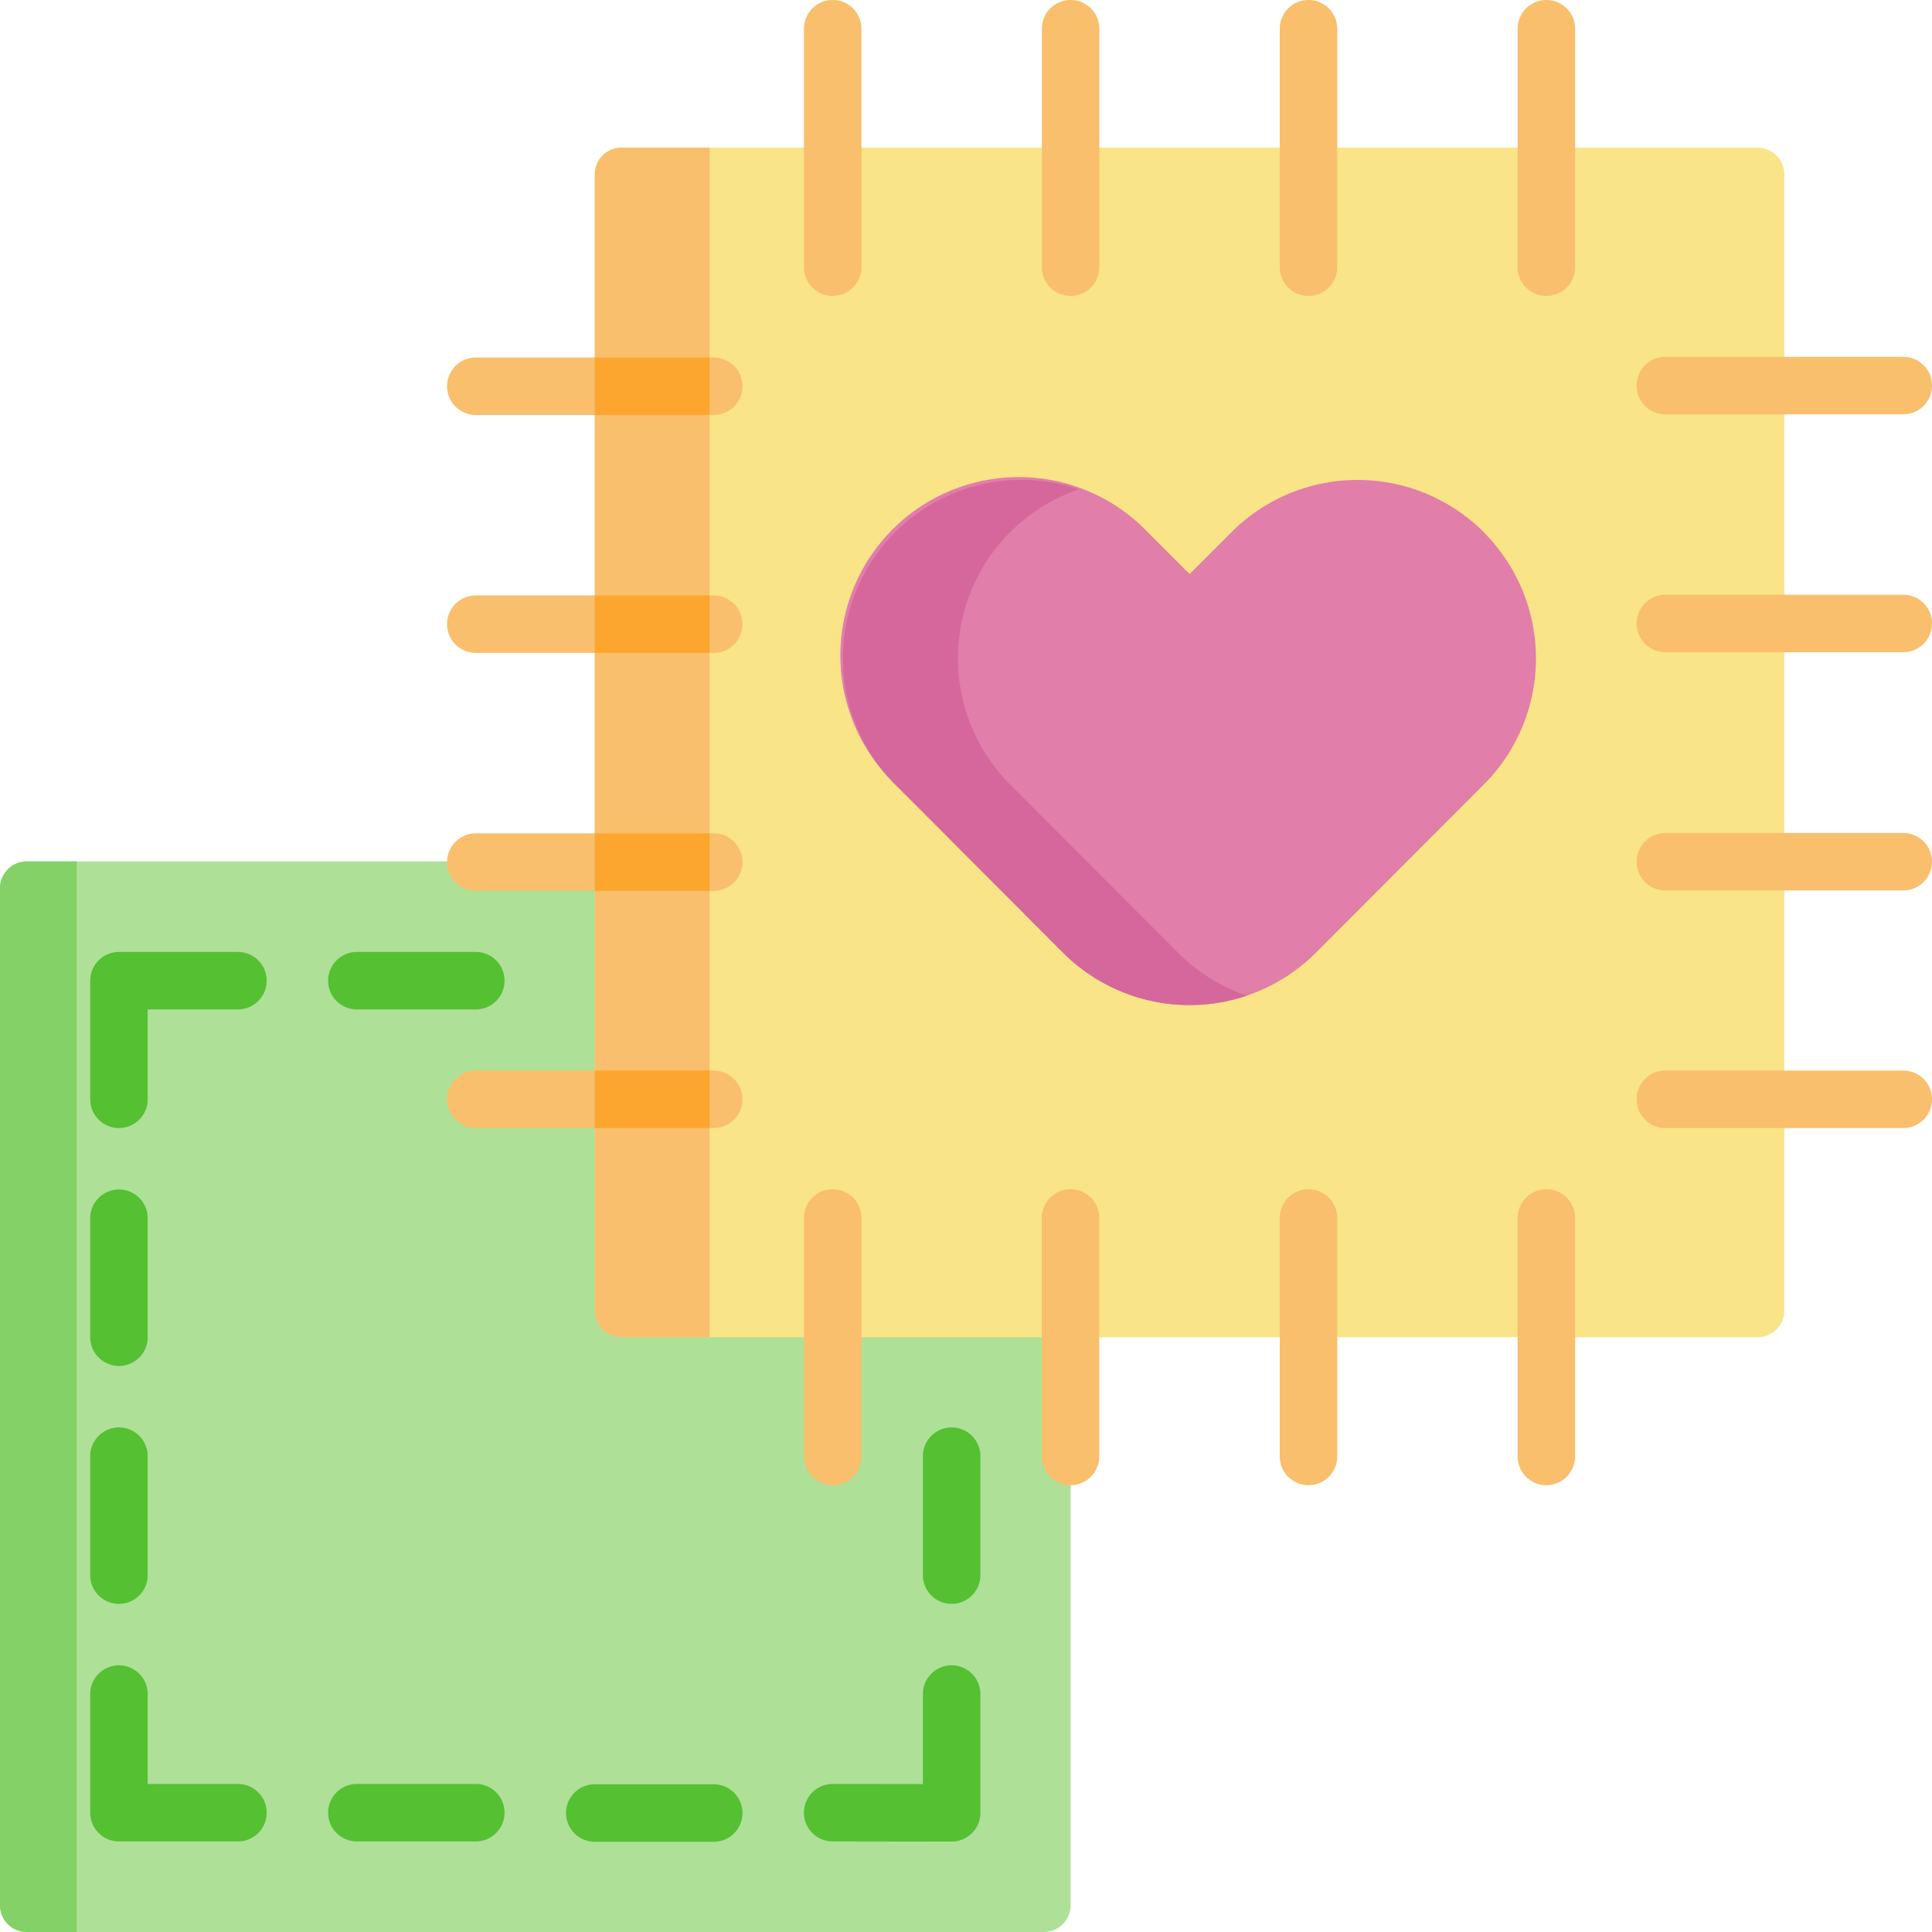 <svg id="tela" xmlns="http://www.w3.org/2000/svg" width="121" height="121" viewBox="0 0 121 121">
  <path id="Trazado_781129" data-name="Trazado 781129" d="M65.372,295.333H1.679A1.679,1.679,0,0,1,0,293.654V229.961a1.679,1.679,0,0,1,1.679-1.679H65.372a1.679,1.679,0,0,1,1.679,1.679v63.693A1.679,1.679,0,0,1,65.372,295.333Z" transform="translate(0 -174.333)" fill="#aee097"/>
  <path id="Trazado_781130" data-name="Trazado 781130" d="M0,229.96v63.693a1.679,1.679,0,0,0,1.679,1.679H4.8V228.281H1.679A1.679,1.679,0,0,0,0,229.96Z" transform="translate(0 -174.332)" fill="#83d167"/>
  <g id="Grupo_1055027" data-name="Grupo 1055027" transform="translate(50.352 104.301)">
    <path id="Trazado_781131" data-name="Trazado 781131" d="M222.307,452.376h0l-7.45-.011a1.8,1.8,0,0,1,0-3.6h0l5.649.008v-5.638a1.8,1.8,0,1,1,3.6,0v7.439a1.8,1.8,0,0,1-1.8,1.8Z" transform="translate(-213.058 -441.339)" fill="#54c032"/>
  </g>
  <g id="Grupo_1055028" data-name="Grupo 1055028" transform="translate(57.802 89.401)">
    <path id="Trazado_781132" data-name="Trazado 781132" d="M246.381,389.338a1.8,1.8,0,0,1-1.8-1.8v-7.45a1.8,1.8,0,1,1,3.6,0v7.45A1.8,1.8,0,0,1,246.381,389.338Z" transform="translate(-244.582 -378.29)" fill="#54c032"/>
  </g>
  <path id="Trazado_781133" data-name="Trazado 781133" d="M230.442,113.639H159.3a1.679,1.679,0,0,1-1.679-1.679V40.817a1.679,1.679,0,0,1,1.679-1.679h71.143a1.679,1.679,0,0,1,1.679,1.679V111.96A1.679,1.679,0,0,1,230.442,113.639Z" transform="translate(-120.37 -29.889)" fill="#f9e487"/>
  <path id="Trazado_781134" data-name="Trazado 781134" d="M157.619,40.817V111.96a1.679,1.679,0,0,0,1.679,1.679h5.516v-74.5H159.3A1.679,1.679,0,0,0,157.619,40.817Z" transform="translate(-120.369 -29.889)" fill="#f9bf6c"/>
  <g id="Grupo_1055029" data-name="Grupo 1055029" transform="translate(5.651 59.622)">
    <path id="Trazado_781135" data-name="Trazado 781135" d="M25.712,263.311a1.8,1.8,0,0,1-1.8-1.8v-7.428a1.8,1.8,0,0,1,1.8-1.8h7.45a1.8,1.8,0,1,1,0,3.6H27.511v5.63A1.8,1.8,0,0,1,25.712,263.311Z" transform="translate(-23.913 -252.285)" fill="#54c032"/>
  </g>
  <g id="Grupo_1055030" data-name="Grupo 1055030" transform="translate(20.551 59.622)">
    <path id="Trazado_781136" data-name="Trazado 781136" d="M96.21,255.883H88.76a1.8,1.8,0,0,1,0-3.6h7.45a1.8,1.8,0,0,1,0,3.6Z" transform="translate(-86.961 -252.285)" fill="#54c032"/>
  </g>
  <g id="Grupo_1055031" data-name="Grupo 1055031" transform="translate(5.651 104.301)">
    <path id="Trazado_781137" data-name="Trazado 781137" d="M33.162,452.365h-7.45a1.8,1.8,0,0,1-1.8-1.8v-7.428a1.8,1.8,0,1,1,3.6,0v5.63h5.651a1.8,1.8,0,1,1,0,3.6Z" transform="translate(-23.913 -441.339)" fill="#54c032"/>
  </g>
  <g id="Grupo_1055032" data-name="Grupo 1055032" transform="translate(20.551 111.729)">
    <path id="Trazado_781138" data-name="Trazado 781138" d="M96.21,476.37H88.76a1.8,1.8,0,1,1,0-3.6h7.45a1.8,1.8,0,1,1,0,3.6Z" transform="translate(-86.961 -472.772)" fill="#54c032"/>
  </g>
  <g id="Grupo_1055033" data-name="Grupo 1055033" transform="translate(35.452 111.751)">
    <path id="Trazado_781139" data-name="Trazado 781139" d="M159.259,476.461h-7.45a1.8,1.8,0,0,1,0-3.6h7.45a1.8,1.8,0,0,1,0,3.6Z" transform="translate(-150.01 -472.863)" fill="#54c032"/>
  </g>
  <g id="Grupo_1055034" data-name="Grupo 1055034" transform="translate(5.651 74.5)">
    <path id="Trazado_781140" data-name="Trazado 781140" d="M25.712,326.289a1.8,1.8,0,0,1-1.8-1.8v-7.45a1.8,1.8,0,0,1,3.6,0v7.45A1.8,1.8,0,0,1,25.712,326.289Z" transform="translate(-23.913 -315.241)" fill="#54c032"/>
  </g>
  <g id="Grupo_1055035" data-name="Grupo 1055035" transform="translate(5.651 89.401)">
    <path id="Trazado_781141" data-name="Trazado 781141" d="M25.712,389.338a1.8,1.8,0,0,1-1.8-1.8v-7.45a1.8,1.8,0,1,1,3.6,0v7.45A1.8,1.8,0,0,1,25.712,389.338Z" transform="translate(-23.913 -378.29)" fill="#54c032"/>
  </g>
  <g id="Grupo_1055036" data-name="Grupo 1055036" transform="translate(102.502 67.051)">
    <path id="Trazado_781142" data-name="Trazado 781142" d="M450.426,287.316h-14.9a1.8,1.8,0,0,1,0-3.6h14.9a1.8,1.8,0,0,1,0,3.6Z" transform="translate(-433.727 -283.718)" fill="#f9bf6c"/>
  </g>
  <g id="Grupo_1055037" data-name="Grupo 1055037" transform="translate(102.502 52.172)">
    <path id="Trazado_781143" data-name="Trazado 781143" d="M450.426,224.358h-14.9a1.8,1.8,0,0,1,0-3.6h14.9a1.8,1.8,0,0,1,0,3.6Z" transform="translate(-433.727 -220.76)" fill="#f9bf6c"/>
  </g>
  <g id="Grupo_1055038" data-name="Grupo 1055038" transform="translate(102.502 37.25)">
    <path id="Trazado_781144" data-name="Trazado 781144" d="M450.426,161.219h-14.9a1.8,1.8,0,1,1,0-3.6h14.9a1.8,1.8,0,0,1,0,3.6Z" transform="translate(-433.727 -157.621)" fill="#f9bf6c"/>
  </g>
  <g id="Grupo_1055039" data-name="Grupo 1055039" transform="translate(102.502 22.35)">
    <path id="Trazado_781145" data-name="Trazado 781145" d="M450.426,98.17h-14.9a1.8,1.8,0,0,1,0-3.6h14.9a1.8,1.8,0,0,1,0,3.6Z" transform="translate(-433.727 -94.572)" fill="#f9bf6c"/>
  </g>
  <g id="Grupo_1055040" data-name="Grupo 1055040" transform="translate(28.001 37.293)">
    <path id="Trazado_781146" data-name="Trazado 781146" d="M135.184,161.4h-14.9a1.8,1.8,0,1,1,0-3.6h14.9a1.8,1.8,0,1,1,0,3.6Z" transform="translate(-118.485 -157.802)" fill="#f9bf6c"/>
  </g>
  <g id="Grupo_1055041" data-name="Grupo 1055041" transform="translate(28.001 67.051)">
    <path id="Trazado_781147" data-name="Trazado 781147" d="M135.184,287.317h-14.9a1.8,1.8,0,1,1,0-3.6h14.9a1.8,1.8,0,1,1,0,3.6Z" transform="translate(-118.485 -283.719)" fill="#f9bf6c"/>
  </g>
  <g id="Grupo_1055042" data-name="Grupo 1055042" transform="translate(28.001 52.193)">
    <path id="Trazado_781148" data-name="Trazado 781148" d="M135.184,224.448h-14.9a1.8,1.8,0,1,1,0-3.6h14.9a1.8,1.8,0,1,1,0,3.6Z" transform="translate(-118.485 -220.85)" fill="#f9bf6c"/>
  </g>
  <g id="Grupo_1055043" data-name="Grupo 1055043" transform="translate(28.001 22.393)">
    <path id="Trazado_781149" data-name="Trazado 781149" d="M135.184,98.351h-14.9a1.8,1.8,0,1,1,0-3.6h14.9a1.8,1.8,0,1,1,0,3.6Z" transform="translate(-118.485 -94.753)" fill="#f9bf6c"/>
  </g>
  <g id="Grupo_1055044" data-name="Grupo 1055044" transform="translate(37.25 22.393)">
    <path id="Trazado_781150" data-name="Trazado 781150" d="M157.619,157.8h7.2v3.6h-7.2Z" transform="translate(-157.619 -142.903)" fill="#fca62f"/>
    <path id="Trazado_781151" data-name="Trazado 781151" d="M157.619,283.72h7.2v3.6h-7.2Z" transform="translate(-157.619 -239.062)" fill="#fca62f"/>
    <path id="Trazado_781152" data-name="Trazado 781152" d="M157.619,220.851h7.2v3.6h-7.2Z" transform="translate(-157.619 -191.051)" fill="#fca62f"/>
    <path id="Trazado_781153" data-name="Trazado 781153" d="M157.619,94.754h7.2v3.6h-7.2Z" transform="translate(-157.619 -94.754)" fill="#fca62f"/>
  </g>
  <g id="Grupo_1055045" data-name="Grupo 1055045" transform="translate(95.052 0)">
    <path id="Trazado_781154" data-name="Trazado 781154" d="M404,18.534a1.8,1.8,0,0,1-1.8-1.8V1.8a1.8,1.8,0,0,1,3.6,0V16.735A1.8,1.8,0,0,1,404,18.534Z" transform="translate(-402.204 0)" fill="#f9bf6c"/>
  </g>
  <g id="Grupo_1055046" data-name="Grupo 1055046" transform="translate(80.152 0)">
    <path id="Trazado_781155" data-name="Trazado 781155" d="M340.954,18.534a1.8,1.8,0,0,1-1.8-1.8V1.8a1.8,1.8,0,0,1,3.6,0V16.735A1.8,1.8,0,0,1,340.954,18.534Z" transform="translate(-339.155 0)" fill="#f9bf6c"/>
  </g>
  <g id="Grupo_1055047" data-name="Grupo 1055047" transform="translate(95.052 74.482)">
    <path id="Trazado_781156" data-name="Trazado 781156" d="M404,333.7a1.8,1.8,0,0,1-1.8-1.8V316.964a1.8,1.8,0,0,1,3.6,0V331.9A1.8,1.8,0,0,1,404,333.7Z" transform="translate(-402.204 -315.165)" fill="#f9bf6c"/>
  </g>
  <g id="Grupo_1055048" data-name="Grupo 1055048" transform="translate(80.152 74.482)">
    <path id="Trazado_781157" data-name="Trazado 781157" d="M340.954,333.7a1.8,1.8,0,0,1-1.8-1.8V316.964a1.8,1.8,0,0,1,3.6,0V331.9A1.8,1.8,0,0,1,340.954,333.7Z" transform="translate(-339.155 -315.165)" fill="#f9bf6c"/>
  </g>
  <g id="Grupo_1055049" data-name="Grupo 1055049" transform="translate(50.352 74.482)">
    <path id="Trazado_781158" data-name="Trazado 781158" d="M214.857,333.7a1.8,1.8,0,0,1-1.8-1.8V316.964a1.8,1.8,0,0,1,3.6,0V331.9A1.8,1.8,0,0,1,214.857,333.7Z" transform="translate(-213.058 -315.165)" fill="#f9bf6c"/>
  </g>
  <g id="Grupo_1055050" data-name="Grupo 1055050" transform="translate(65.252 74.482)">
    <path id="Trazado_781159" data-name="Trazado 781159" d="M277.9,333.7a1.8,1.8,0,0,1-1.8-1.8V316.964a1.8,1.8,0,0,1,3.6,0V331.9A1.8,1.8,0,0,1,277.9,333.7Z" transform="translate(-276.106 -315.165)" fill="#f9bf6c"/>
  </g>
  <g id="Grupo_1055051" data-name="Grupo 1055051" transform="translate(65.252 0)">
    <path id="Trazado_781160" data-name="Trazado 781160" d="M277.906,18.534a1.8,1.8,0,0,1-1.8-1.8V1.8a1.8,1.8,0,0,1,3.6,0V16.735A1.8,1.8,0,0,1,277.906,18.534Z" transform="translate(-276.107 0)" fill="#f9bf6c"/>
  </g>
  <g id="Grupo_1055052" data-name="Grupo 1055052" transform="translate(50.352 0)">
    <path id="Trazado_781161" data-name="Trazado 781161" d="M214.857,18.534a1.8,1.8,0,0,1-1.8-1.8V1.8a1.8,1.8,0,0,1,3.6,0V16.735A1.8,1.8,0,0,1,214.857,18.534Z" transform="translate(-213.058 0)" fill="#f9bf6c"/>
  </g>
  <path id="Trazado_781162" data-name="Trazado 781162" d="M263.543,130.456a11.175,11.175,0,0,0-15.8,0l-2.624,2.624-2.624-2.624a11.175,11.175,0,1,0-15.8,15.8L237.2,156.8a11.2,11.2,0,0,0,15.823,0l10.517-10.536a11.175,11.175,0,0,0,0-15.8Z" transform="translate(-170.615 -97.126)" fill="#e17ea9"/>
  <path id="Trazado_781163" data-name="Trazado 781163" d="M244.4,156.8,233.88,146.26a11.18,11.18,0,0,1,4.3-18.485,11.177,11.177,0,0,0-11.5,18.485L237.2,156.8a11.221,11.221,0,0,0,11.509,2.684A11.134,11.134,0,0,1,244.4,156.8Z" transform="translate(-170.613 -97.126)" fill="#d6679c"/>
</svg>
